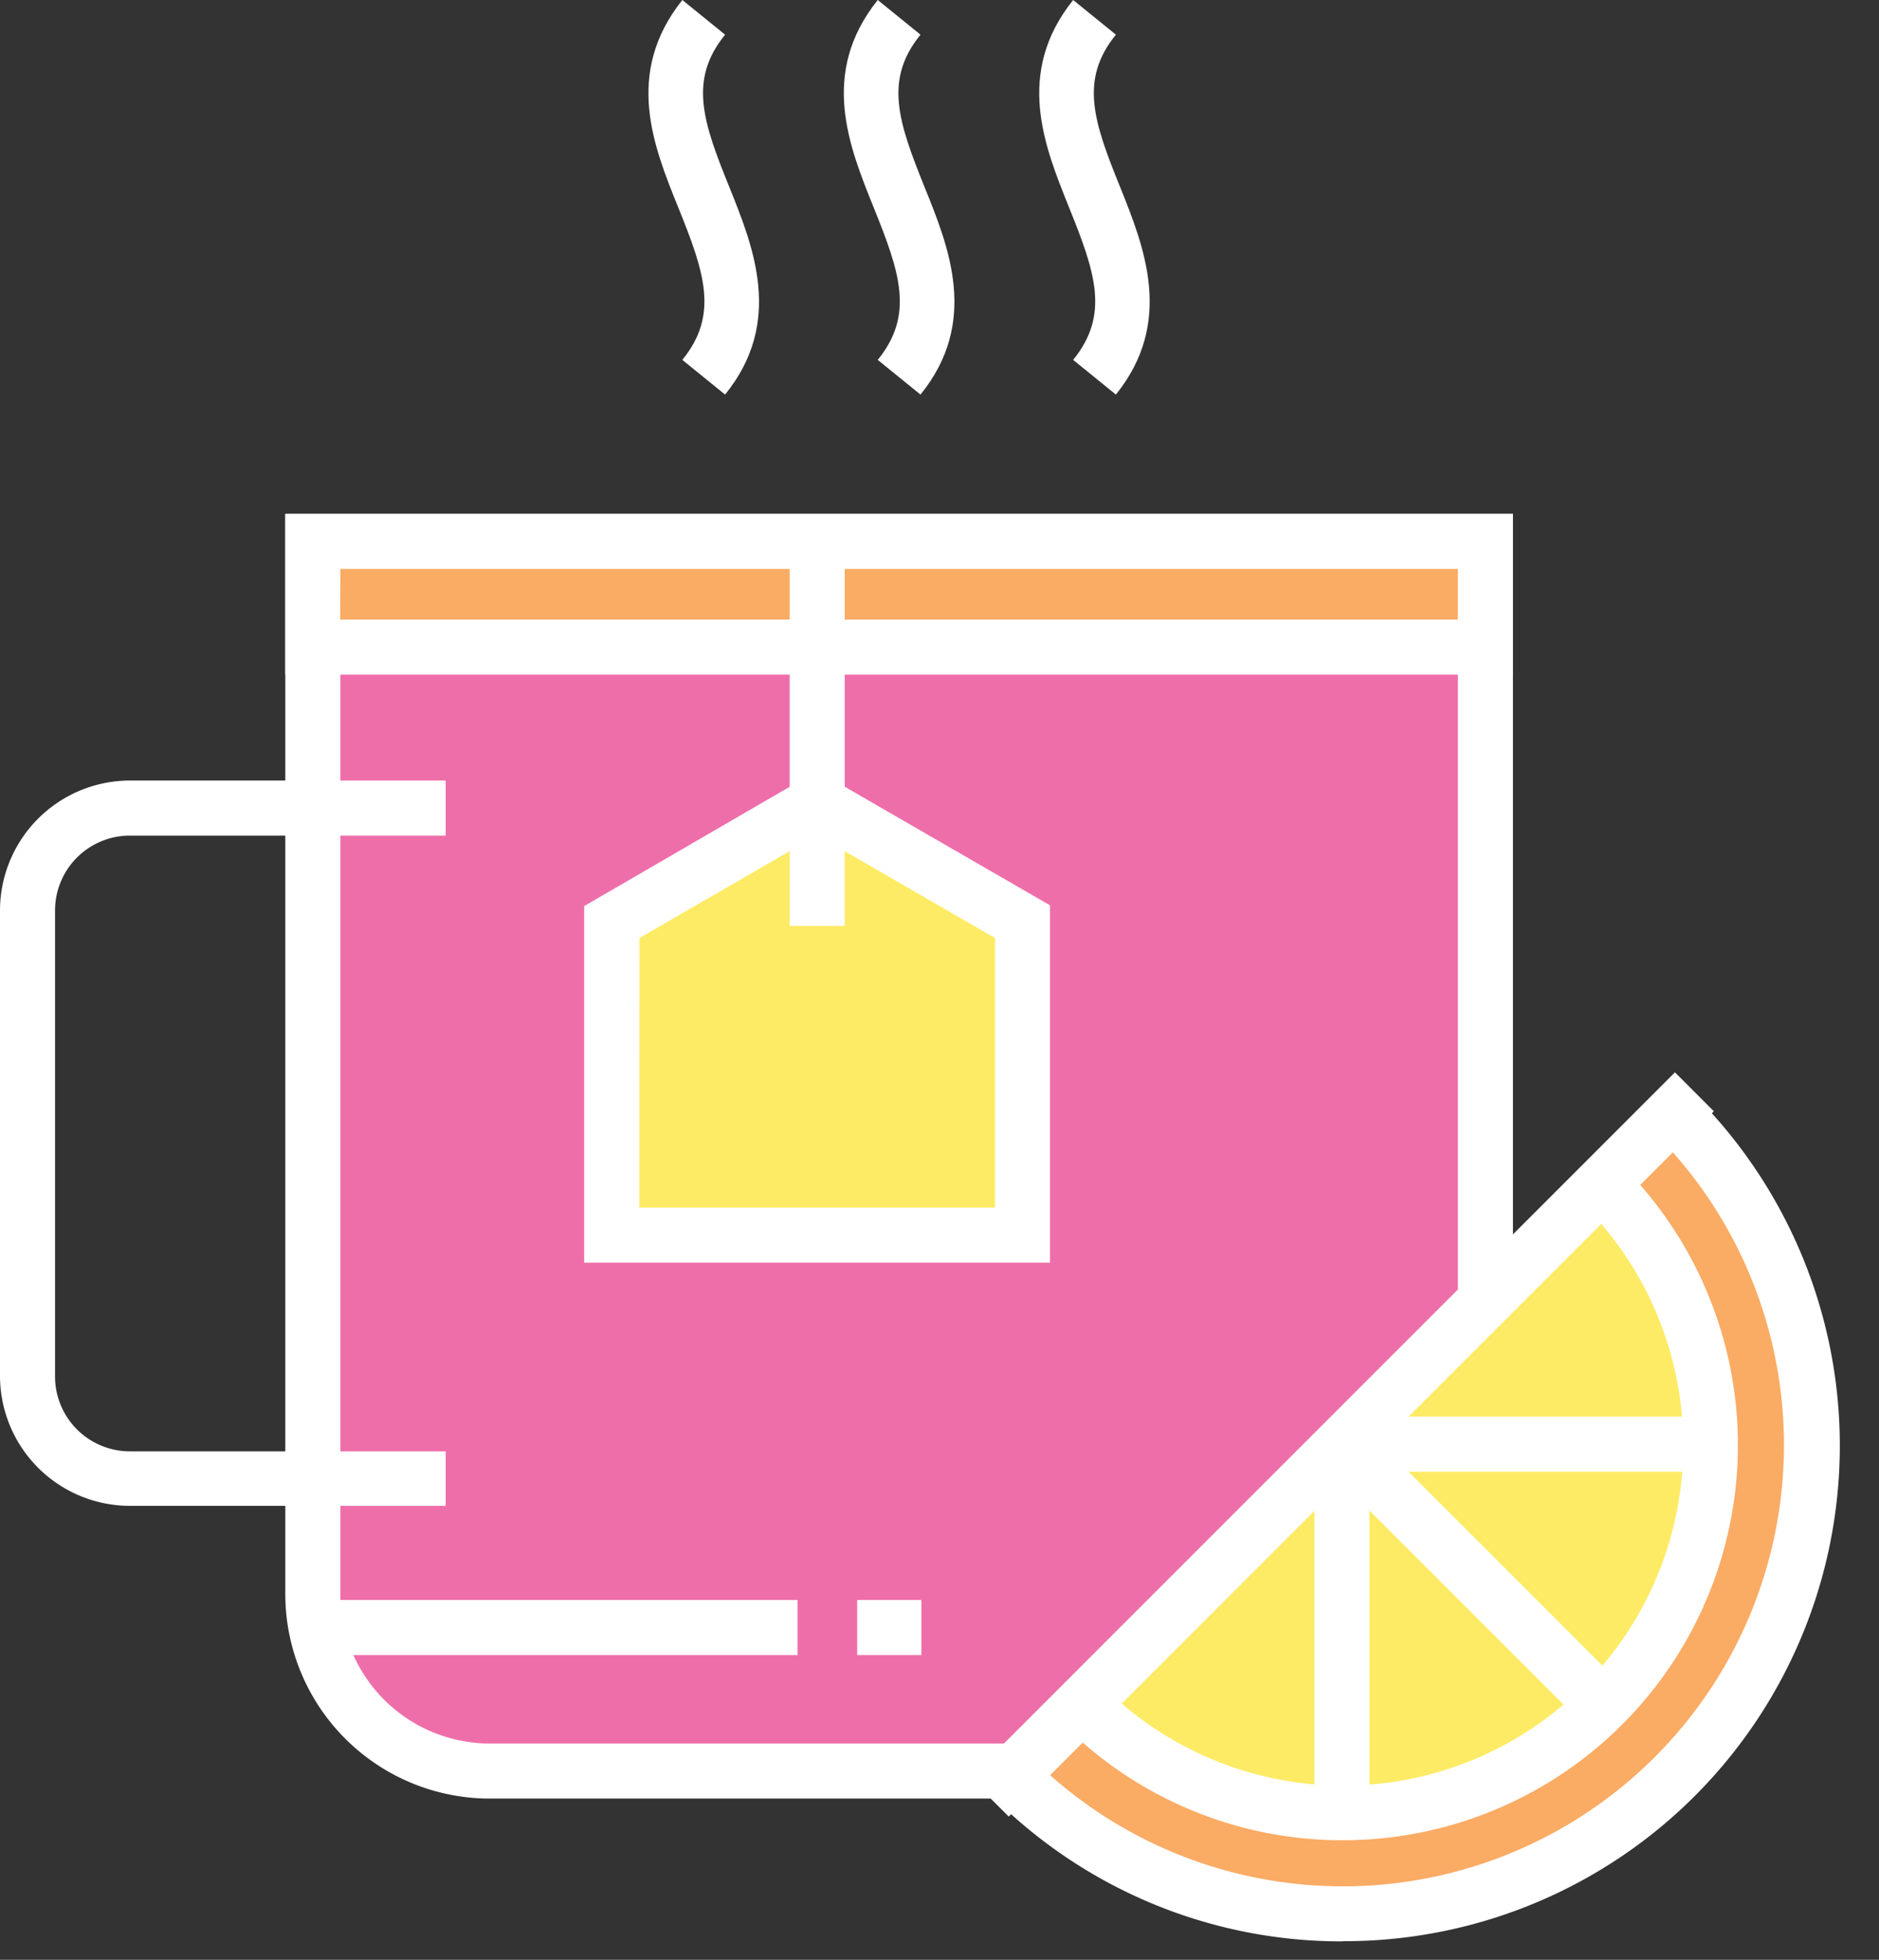 <svg xmlns="http://www.w3.org/2000/svg" viewBox="0 0 102.412 106.784"><rect x="0" y="0" width="102.412" height="106.784" fill="#333333" stroke="none"/><title>Depositphotos_75478329_08</title><g data-name="Layer 2"><g data-name="Layer 1"><g data-name="Layer 2"><g data-name="Layer 4"><path d="M17 29.52v57.32a9.64 9.64 0 0 0 9.64 9.64h44.68a9.64 9.64 0 0 0 9.68-9.6V29.52z" fill="#ee6eaa"/><path d="M71.32 98H26.68a11.15 11.15 0 0 1-11.13-11.16V28h66.91v58.84A11.15 11.15 0 0 1 71.32 98zM18.55 31v55.84A8.15 8.15 0 0 0 26.68 95h44.64a8.15 8.15 0 0 0 8.14-8.14V31z" fill="#fff"/><path d="M24.29 82.05H7.08A7.09 7.09 0 0 1 0 75V49.61a7.09 7.09 0 0 1 7.08-7.08h17.21v3H7.08A4.08 4.08 0 0 0 3 49.61V75a4.08 4.08 0 0 0 4.08 4.08h17.21z" fill="#fff"/><path d="M60.82 21.5l-2.33-1.89c2-2.46 1.21-4.76-.22-8.3C56.94 8 55.29 4 58.49 0l2.33 1.89c-2 2.46-1.21 4.75.23 8.3 1.32 3.28 2.95 7.36-.23 11.31z" fill="#fff"/><path d="M50.17 21.5l-2.33-1.89c2-2.46 1.21-4.76-.22-8.3C46.29 8 44.64 4 47.84 0l2.33 1.89c-2 2.46-1.21 4.75.22 8.3 1.33 3.28 2.98 7.36-.22 11.31z" fill="#fff"/><path d="M39.52 21.5l-2.33-1.89c2-2.46 1.21-4.76-.22-8.3C35.63 8 34 4 37.19 0l2.33 1.89c-2 2.46-1.21 4.75.23 8.3 1.32 3.28 2.97 7.36-.23 11.31z" fill="#fff"/><path fill="#fff" d="M17.22 87.18h26.25v3H17.22z"/><path fill="#fff" d="M46.72 87.18h3.5v3h-3.5z"/><path fill="#faab64" d="M17.05 29.52h63.92v5.74H17.05z"/><path d="M82.46 36.76H15.55V28h66.91zm-63.92-3h60.92V31H18.55z" fill="#fff"/><path fill="#fdeb65" d="M33.34 50.24l11.2-6.46 11.19 6.46V67.3H33.34V50.24z"/><path d="M57.23 68.8H31.84V49.37L44.54 42l12.69 7.33zm-22.39-3h19.39V51.11l-9.69-5.6-9.69 5.6z" fill="#fff"/><path fill="#fff" d="M43.04 28.95h3v21.5h-3z"/><path d="M91.25 60.69A25.53 25.53 0 1 1 55.14 96.8" fill="#faab64"/><path d="M73.19 105.78a26.85 26.85 0 0 1-19.12-7.92l2.12-2.12a24 24 0 0 0 34-34l2.12-2.12a27 27 0 0 1-19.12 46.15z" fill="#fff"/><path d="M87.36 64.58A20 20 0 0 1 59 92.91" fill="#fdeb65"/><path d="M73.19 100.27A21.46 21.46 0 0 1 58 94l2.12-2.12A18.53 18.53 0 1 0 86.3 65.64l2.12-2.12a21.53 21.53 0 0 1-15.23 36.75z" fill="#fff"/><path fill="#fff" d="M72.032 79.697l2.12-2.121 14.053 14.047-2.12 2.122z"/><path fill="#fff" d="M52.857 96.86L91.29 58.429l2.12 2.121-38.43 38.431z"/><path fill="#fff" d="M71.64 79.32h3v19.17h-3z"/><path fill="#fff" d="M73.21 77.19h19.74v3H73.21z"/></g></g></g></g></svg>